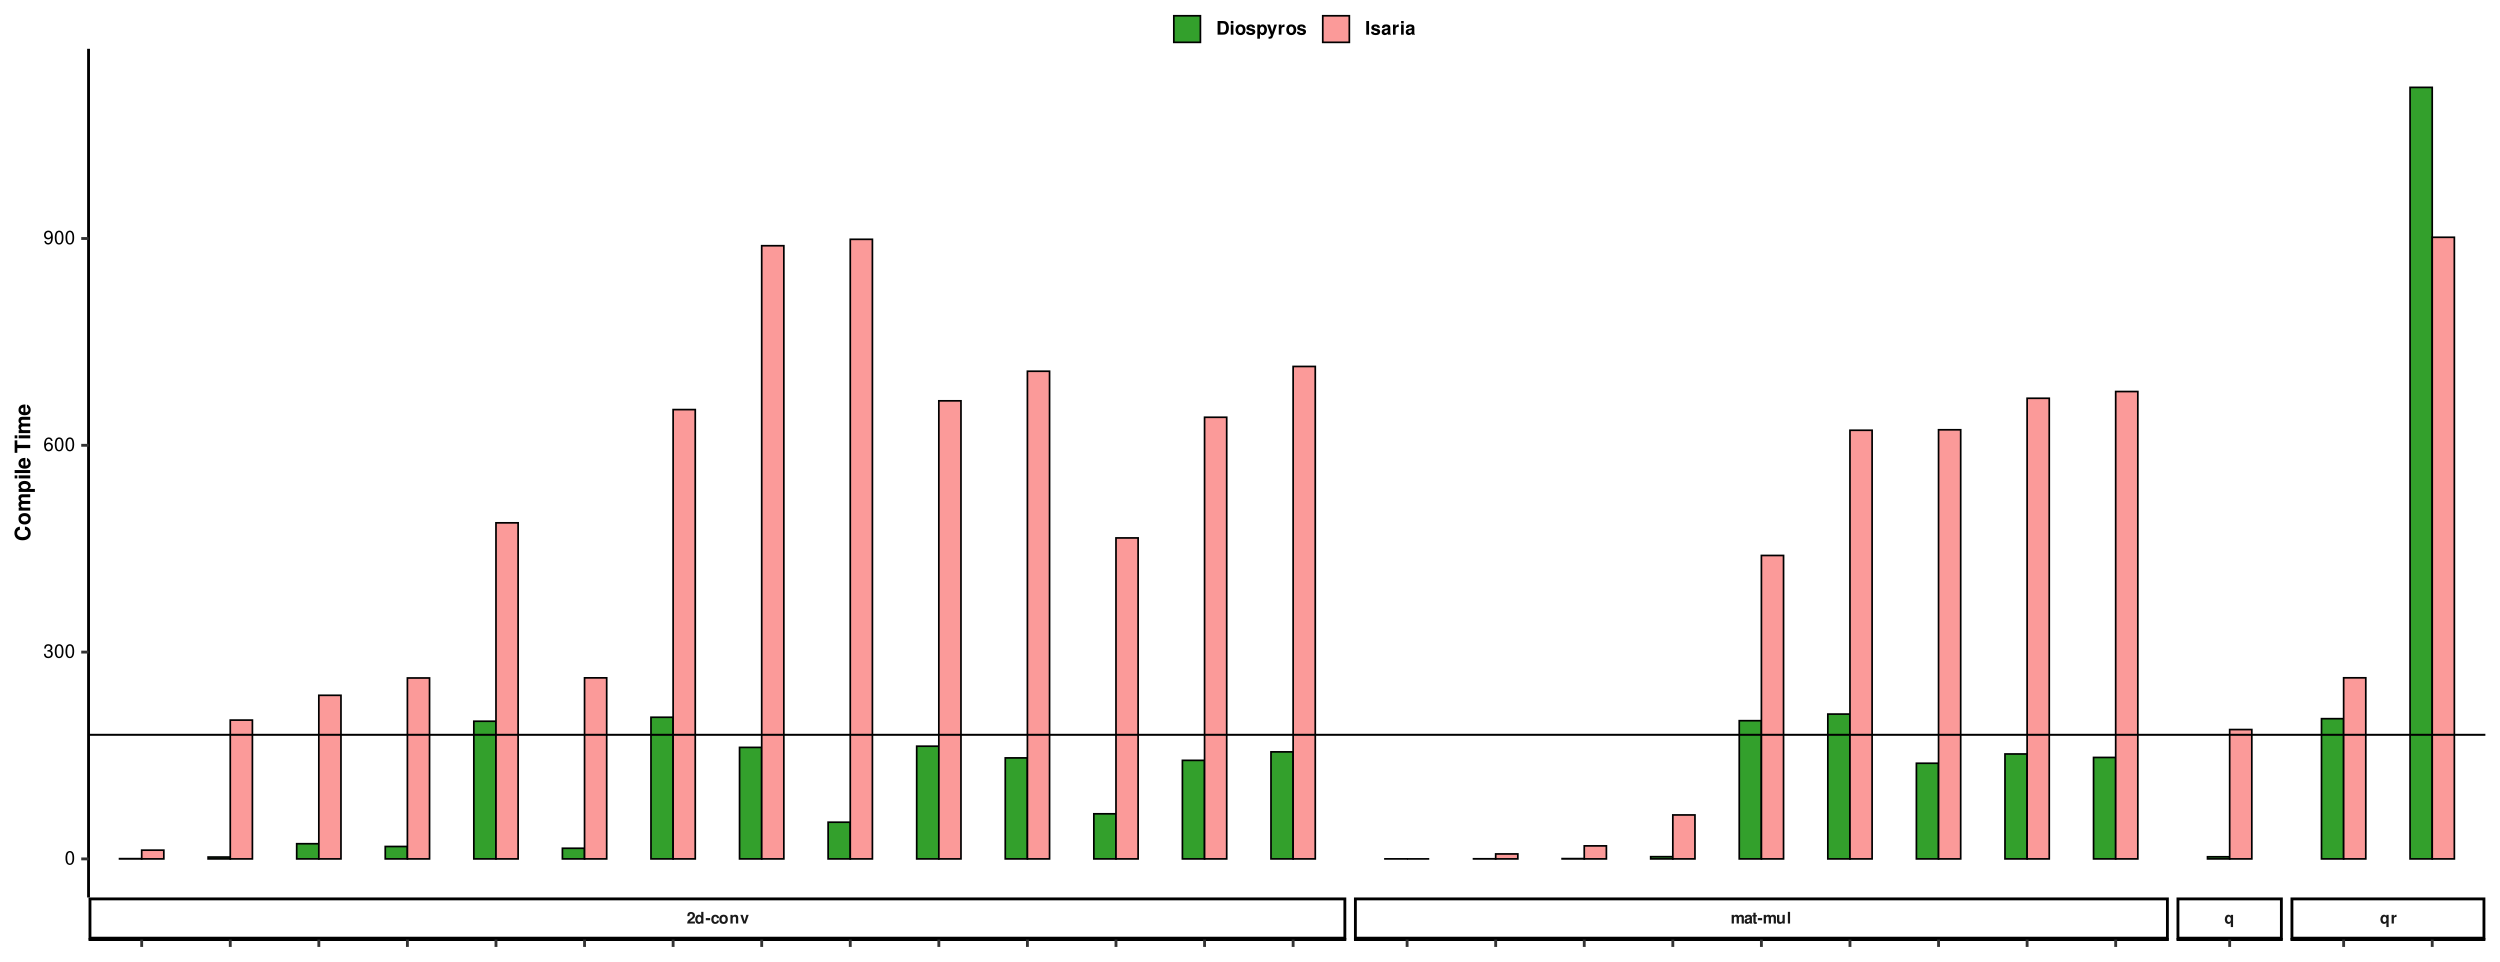 <?xml version="1.0" encoding="UTF-8"?>
<svg xmlns="http://www.w3.org/2000/svg" xmlns:xlink="http://www.w3.org/1999/xlink" width="936" height="360" viewBox="0 0 936 360">
<defs>
<g>
<g id="glyph-0-0">
</g>
<g id="glyph-0-1">
<path d="M 3.078 -0.75 L 1.266 -0.75 C 1.375 -0.984 1.516 -1.109 2.141 -1.547 C 2.875 -2.094 3.094 -2.406 3.094 -3 C 3.094 -3.812 2.516 -4.344 1.625 -4.344 C 0.75 -4.344 0.234 -3.828 0.234 -2.922 L 0.234 -2.766 L 1.047 -2.766 L 1.047 -2.906 C 1.047 -3.391 1.266 -3.656 1.656 -3.656 C 2.016 -3.656 2.25 -3.406 2.25 -2.969 C 2.25 -2.5 2.109 -2.328 1.156 -1.656 C 0.438 -1.156 0.219 -0.797 0.188 0 L 3.078 0 Z M 3.078 -0.75 "/>
</g>
<g id="glyph-0-2">
<path d="M 2.438 0 L 3.266 0 L 3.266 -4.375 L 2.438 -4.375 L 2.438 -2.812 C 2.219 -3.141 1.938 -3.297 1.531 -3.297 C 0.766 -3.297 0.172 -2.547 0.172 -1.578 C 0.172 -1.141 0.312 -0.688 0.516 -0.375 C 0.75 -0.062 1.141 0.141 1.531 0.141 C 1.938 0.141 2.219 0 2.438 -0.328 Z M 1.719 -2.594 C 2.141 -2.594 2.438 -2.188 2.438 -1.562 C 2.438 -0.969 2.141 -0.562 1.719 -0.562 C 1.297 -0.562 1.016 -0.984 1.016 -1.578 C 1.016 -2.172 1.297 -2.594 1.719 -2.594 Z M 1.719 -2.594 "/>
</g>
<g id="glyph-0-3">
<path d="M 1.781 -2.047 L 0.156 -2.047 L 0.156 -1.234 L 1.781 -1.234 Z M 1.781 -2.047 "/>
</g>
<g id="glyph-0-4">
<path d="M 3.125 -2.031 C 3.078 -2.812 2.547 -3.297 1.734 -3.297 C 0.766 -3.297 0.203 -2.656 0.203 -1.547 C 0.203 -0.484 0.766 0.141 1.719 0.141 C 2.516 0.141 3.047 -0.344 3.125 -1.125 L 2.328 -1.125 C 2.219 -0.703 2.062 -0.547 1.719 -0.547 C 1.297 -0.547 1.047 -0.922 1.047 -1.547 C 1.047 -1.859 1.109 -2.141 1.203 -2.344 C 1.297 -2.516 1.484 -2.609 1.734 -2.609 C 2.062 -2.609 2.234 -2.453 2.328 -2.031 Z M 3.125 -2.031 "/>
</g>
<g id="glyph-0-5">
<path d="M 1.812 -3.297 C 0.812 -3.297 0.203 -2.641 0.203 -1.578 C 0.203 -0.516 0.812 0.141 1.812 0.141 C 2.797 0.141 3.406 -0.516 3.406 -1.547 C 3.406 -2.656 2.812 -3.297 1.812 -3.297 Z M 1.812 -2.609 C 2.281 -2.609 2.578 -2.203 2.578 -1.562 C 2.578 -0.953 2.266 -0.547 1.812 -0.547 C 1.359 -0.547 1.047 -0.953 1.047 -1.578 C 1.047 -2.203 1.359 -2.609 1.812 -2.609 Z M 1.812 -2.609 "/>
</g>
<g id="glyph-0-6">
<path d="M 0.375 -3.234 L 0.375 0 L 1.219 0 L 1.219 -1.938 C 1.219 -2.328 1.484 -2.578 1.891 -2.578 C 2.25 -2.578 2.438 -2.375 2.438 -2 L 2.438 0 L 3.281 0 L 3.281 -2.172 C 3.281 -2.891 2.891 -3.297 2.188 -3.297 C 1.75 -3.297 1.453 -3.141 1.219 -2.766 L 1.219 -3.234 Z M 0.375 -3.234 "/>
</g>
<g id="glyph-0-7">
<path d="M 2.094 0 L 3.219 -3.234 L 2.328 -3.234 L 1.672 -0.875 L 0.969 -3.234 L 0.078 -3.234 L 1.219 0 Z M 2.094 0 "/>
</g>
<g id="glyph-0-8">
<path d="M 0.359 -3.234 L 0.359 0 L 1.203 0 L 1.203 -1.938 C 1.203 -2.344 1.422 -2.578 1.781 -2.578 C 2.062 -2.578 2.234 -2.422 2.234 -2.156 L 2.234 0 L 3.078 0 L 3.078 -1.938 C 3.078 -2.344 3.281 -2.578 3.641 -2.578 C 3.938 -2.578 4.109 -2.422 4.109 -2.156 L 4.109 0 L 4.938 0 L 4.938 -2.297 C 4.938 -2.922 4.562 -3.297 3.906 -3.297 C 3.5 -3.297 3.219 -3.156 2.969 -2.812 C 2.812 -3.125 2.484 -3.297 2.078 -3.297 C 1.703 -3.297 1.469 -3.172 1.188 -2.844 L 1.188 -3.234 Z M 0.359 -3.234 "/>
</g>
<g id="glyph-0-9">
<path d="M 3.141 -0.109 C 3 -0.234 2.953 -0.344 2.953 -0.5 L 2.953 -2.297 C 2.953 -2.953 2.5 -3.297 1.625 -3.297 C 0.75 -3.297 0.297 -2.922 0.234 -2.172 L 1.047 -2.172 C 1.094 -2.516 1.234 -2.609 1.641 -2.609 C 1.969 -2.609 2.125 -2.516 2.125 -2.297 C 2.125 -2.188 2.078 -2.094 1.984 -2.047 C 1.875 -1.984 1.875 -1.984 1.453 -1.906 L 1.125 -1.859 C 0.484 -1.75 0.172 -1.422 0.172 -0.828 C 0.172 -0.25 0.562 0.141 1.156 0.141 C 1.516 0.141 1.844 -0.016 2.141 -0.328 C 2.141 -0.156 2.156 -0.094 2.234 0 L 3.141 0 Z M 2.125 -1.297 C 2.125 -0.812 1.891 -0.547 1.469 -0.547 C 1.188 -0.547 1.016 -0.688 1.016 -0.938 C 1.016 -1.188 1.141 -1.297 1.484 -1.375 L 1.781 -1.422 C 2 -1.469 2.031 -1.484 2.125 -1.531 Z M 2.125 -1.297 "/>
</g>
<g id="glyph-0-10">
<path d="M 1.812 -3.172 L 1.344 -3.172 L 1.344 -4.047 L 0.5 -4.047 L 0.5 -3.172 L 0.078 -3.172 L 0.078 -2.609 L 0.5 -2.609 L 0.5 -0.625 C 0.5 -0.109 0.766 0.141 1.312 0.141 C 1.516 0.141 1.656 0.125 1.812 0.078 L 1.812 -0.516 C 1.719 -0.5 1.688 -0.5 1.609 -0.5 C 1.391 -0.5 1.344 -0.562 1.344 -0.859 L 1.344 -2.609 L 1.812 -2.609 Z M 1.812 -3.172 "/>
</g>
<g id="glyph-0-11">
<path d="M 3.25 0 L 3.25 -3.234 L 2.406 -3.234 L 2.406 -1.219 C 2.406 -0.828 2.141 -0.578 1.734 -0.578 C 1.375 -0.578 1.188 -0.766 1.188 -1.156 L 1.188 -3.234 L 0.344 -3.234 L 0.344 -0.984 C 0.344 -0.266 0.734 0.141 1.438 0.141 C 1.875 0.141 2.172 -0.016 2.406 -0.391 L 2.406 0 Z M 3.25 0 "/>
</g>
<g id="glyph-0-12">
<path d="M 1.234 -4.375 L 0.406 -4.375 L 0.406 0 L 1.234 0 Z M 1.234 -4.375 "/>
</g>
<g id="glyph-0-13">
<path d="M 2.422 -3.234 L 2.422 -2.766 C 2.219 -3.109 1.922 -3.297 1.531 -3.297 C 0.75 -3.297 0.172 -2.562 0.172 -1.578 C 0.172 -1.109 0.297 -0.656 0.516 -0.359 C 0.734 -0.062 1.141 0.141 1.516 0.141 C 1.922 0.141 2.219 -0.031 2.422 -0.391 L 2.422 1.312 L 3.266 1.312 L 3.266 -3.234 Z M 1.719 -2.594 C 2.141 -2.594 2.422 -2.188 2.422 -1.547 C 2.422 -0.969 2.141 -0.562 1.719 -0.562 C 1.297 -0.562 1.016 -0.969 1.016 -1.578 C 1.016 -2.172 1.297 -2.594 1.719 -2.594 Z M 1.719 -2.594 "/>
</g>
<g id="glyph-0-14">
<path d="M 0.375 -3.234 L 0.375 0 L 1.219 0 L 1.219 -1.719 C 1.219 -2.219 1.469 -2.453 1.953 -2.453 C 2.047 -2.453 2.109 -2.453 2.219 -2.438 L 2.219 -3.281 C 2.172 -3.297 2.156 -3.297 2.125 -3.297 C 1.734 -3.297 1.406 -3.047 1.219 -2.609 L 1.219 -3.234 Z M 0.375 -3.234 "/>
</g>
<g id="glyph-1-0">
</g>
<g id="glyph-1-1">
<path d="M 1.922 -5.062 C 1.469 -5.062 1.047 -4.844 0.781 -4.516 C 0.469 -4.062 0.297 -3.391 0.297 -2.453 C 0.297 -0.734 0.859 0.156 1.922 0.156 C 2.969 0.156 3.547 -0.734 3.547 -2.406 C 3.547 -3.391 3.391 -4.047 3.062 -4.516 C 2.812 -4.859 2.391 -5.062 1.922 -5.062 Z M 1.922 -4.516 C 2.594 -4.516 2.922 -3.844 2.922 -2.469 C 2.922 -1.016 2.594 -0.344 1.906 -0.344 C 1.266 -0.344 0.938 -1.047 0.938 -2.438 C 0.938 -3.844 1.266 -4.516 1.922 -4.516 Z M 1.922 -4.516 "/>
</g>
<g id="glyph-1-2">
<path d="M 1.547 -2.328 L 1.891 -2.328 C 2.562 -2.328 2.906 -2.016 2.906 -1.406 C 2.906 -0.766 2.531 -0.391 1.891 -0.391 C 1.219 -0.391 0.875 -0.734 0.844 -1.469 L 0.219 -1.469 C 0.25 -1.062 0.328 -0.797 0.438 -0.578 C 0.703 -0.078 1.188 0.156 1.859 0.156 C 2.891 0.156 3.547 -0.453 3.547 -1.406 C 3.547 -2.062 3.297 -2.406 2.703 -2.625 C 3.156 -2.812 3.391 -3.156 3.391 -3.672 C 3.391 -4.531 2.828 -5.062 1.891 -5.062 C 0.875 -5.062 0.344 -4.5 0.328 -3.438 L 0.938 -3.438 C 0.953 -3.734 0.984 -3.906 1.062 -4.062 C 1.203 -4.359 1.5 -4.516 1.891 -4.516 C 2.438 -4.516 2.766 -4.188 2.766 -3.641 C 2.766 -3.297 2.641 -3.078 2.359 -2.953 C 2.203 -2.891 1.969 -2.859 1.547 -2.844 Z M 1.547 -2.328 "/>
</g>
<g id="glyph-1-3">
<path d="M 3.484 -3.75 C 3.359 -4.578 2.828 -5.062 2.078 -5.062 C 1.531 -5.062 1.047 -4.797 0.75 -4.344 C 0.438 -3.844 0.297 -3.234 0.297 -2.312 C 0.297 -1.453 0.422 -0.922 0.719 -0.469 C 0.984 -0.062 1.422 0.156 1.969 0.156 C 2.906 0.156 3.594 -0.547 3.594 -1.531 C 3.594 -2.469 2.969 -3.125 2.078 -3.125 C 1.578 -3.125 1.203 -2.938 0.938 -2.562 C 0.938 -3.828 1.328 -4.516 2.031 -4.516 C 2.469 -4.516 2.766 -4.234 2.875 -3.75 Z M 2 -2.578 C 2.594 -2.578 2.969 -2.156 2.969 -1.484 C 2.969 -0.844 2.547 -0.391 1.969 -0.391 C 1.406 -0.391 0.969 -0.875 0.969 -1.516 C 0.969 -2.141 1.391 -2.578 2 -2.578 Z M 2 -2.578 "/>
</g>
<g id="glyph-1-4">
<path d="M 0.375 -1.156 C 0.484 -0.328 1.016 0.156 1.781 0.156 C 2.328 0.156 2.828 -0.109 3.109 -0.562 C 3.422 -1.062 3.562 -1.672 3.562 -2.594 C 3.562 -3.438 3.438 -3.984 3.141 -4.438 C 2.875 -4.844 2.438 -5.062 1.891 -5.062 C 0.938 -5.062 0.266 -4.359 0.266 -3.375 C 0.266 -2.438 0.891 -1.781 1.797 -1.781 C 2.266 -1.781 2.609 -1.953 2.922 -2.344 C 2.922 -1.078 2.531 -0.391 1.812 -0.391 C 1.391 -0.391 1.078 -0.672 0.984 -1.156 Z M 1.891 -4.516 C 2.453 -4.516 2.891 -4.031 2.891 -3.391 C 2.891 -2.766 2.469 -2.328 1.859 -2.328 C 1.266 -2.328 0.891 -2.75 0.891 -3.422 C 0.891 -4.062 1.312 -4.516 1.891 -4.516 Z M 1.891 -4.516 "/>
</g>
<g id="glyph-2-0">
</g>
<g id="glyph-2-1">
<path d="M -3.859 -5.453 C -4.359 -5.422 -4.688 -5.312 -5.016 -5.062 C -5.594 -4.609 -5.922 -3.891 -5.922 -3.031 C -5.922 -1.375 -4.75 -0.359 -2.859 -0.359 C -0.984 -0.359 0.188 -1.375 0.188 -2.984 C 0.188 -4.453 -0.656 -5.406 -1.984 -5.484 L -1.984 -4.312 C -1.25 -4.234 -0.828 -3.766 -0.828 -3.031 C -0.828 -2.094 -1.578 -1.547 -2.844 -1.547 C -4.141 -1.547 -4.906 -2.125 -4.906 -3.062 C -4.906 -3.766 -4.562 -4.156 -3.859 -4.312 Z M -3.859 -5.453 "/>
</g>
<g id="glyph-2-2">
<path d="M -4.391 -2.406 C -4.391 -1.094 -3.516 -0.281 -2.109 -0.281 C -0.688 -0.281 0.188 -1.094 0.188 -2.422 C 0.188 -3.734 -0.688 -4.547 -2.078 -4.547 C -3.531 -4.547 -4.391 -3.766 -4.391 -2.406 Z M -3.484 -2.422 C -3.484 -3.031 -2.938 -3.438 -2.094 -3.438 C -1.281 -3.438 -0.719 -3.016 -0.719 -2.422 C -0.719 -1.812 -1.266 -1.406 -2.109 -1.406 C -2.938 -1.406 -3.484 -1.812 -3.484 -2.422 Z M -3.484 -2.422 "/>
</g>
<g id="glyph-2-3">
<path d="M -4.312 -0.484 L 0 -0.484 L 0 -1.594 L -2.594 -1.594 C -3.125 -1.594 -3.438 -1.891 -3.438 -2.375 C -3.438 -2.75 -3.219 -2.969 -2.875 -2.969 L 0 -2.969 L 0 -4.094 L -2.594 -4.094 C -3.125 -4.094 -3.438 -4.391 -3.438 -4.859 C -3.438 -5.234 -3.219 -5.469 -2.875 -5.469 L 0 -5.469 L 0 -6.594 L -3.062 -6.594 C -3.891 -6.594 -4.391 -6.078 -4.391 -5.219 C -4.391 -4.656 -4.203 -4.281 -3.75 -3.953 C -4.156 -3.75 -4.391 -3.312 -4.391 -2.781 C -4.391 -2.281 -4.234 -1.953 -3.781 -1.594 L -4.312 -1.594 Z M -4.312 -0.484 "/>
</g>
<g id="glyph-2-4">
<path d="M -4.312 -1.578 L -4.312 -0.469 L 1.75 -0.469 L 1.75 -1.578 L -0.516 -1.578 C -0.031 -1.859 0.188 -2.234 0.188 -2.781 C 0.188 -3.828 -0.781 -4.594 -2.094 -4.594 C -2.703 -4.594 -3.312 -4.422 -3.719 -4.125 C -4.125 -3.844 -4.391 -3.297 -4.391 -2.781 C -4.391 -2.234 -4.156 -1.859 -3.688 -1.578 Z M -3.453 -2.531 C -3.453 -3.094 -2.906 -3.469 -2.078 -3.469 C -1.281 -3.469 -0.75 -3.094 -0.75 -2.531 C -0.75 -1.953 -1.281 -1.578 -2.094 -1.578 C -2.906 -1.578 -3.453 -1.953 -3.453 -2.531 Z M -3.453 -2.531 "/>
</g>
<g id="glyph-2-5">
<path d="M -4.312 -1.656 L -4.312 -0.531 L 0 -0.531 L 0 -1.656 Z M -5.828 -1.656 L -5.828 -0.531 L -4.828 -0.531 L -4.828 -1.656 Z M -5.828 -1.656 "/>
</g>
<g id="glyph-2-6">
<path d="M -5.828 -1.656 L -5.828 -0.531 L 0 -0.531 L 0 -1.656 Z M -5.828 -1.656 "/>
</g>
<g id="glyph-2-7">
<path d="M -1.812 -4.188 C -1.906 -4.203 -1.938 -4.203 -2 -4.203 C -2.438 -4.203 -2.828 -4.141 -3.141 -4.031 C -3.922 -3.75 -4.391 -3.047 -4.391 -2.172 C -4.391 -0.938 -3.5 -0.172 -2.047 -0.172 C -0.656 -0.172 0.188 -0.922 0.188 -2.156 C 0.188 -3.125 -0.359 -3.906 -1.219 -4.156 L -1.219 -3.047 C -0.875 -2.906 -0.672 -2.594 -0.672 -2.188 C -0.672 -1.875 -0.812 -1.609 -1.047 -1.453 C -1.203 -1.359 -1.406 -1.312 -1.812 -1.297 Z M -2.547 -1.312 C -3.219 -1.391 -3.531 -1.656 -3.531 -2.156 C -3.531 -2.672 -3.188 -2.969 -2.547 -3.031 Z M -2.547 -1.312 "/>
</g>
<g id="glyph-2-8">
</g>
<g id="glyph-2-9">
<path d="M -4.828 -3.078 L -4.828 -4.781 L -5.828 -4.781 L -5.828 -0.109 L -4.828 -0.109 L -4.828 -1.875 L 0 -1.875 L 0 -3.078 Z M -4.828 -3.078 "/>
</g>
<g id="glyph-3-0">
</g>
<g id="glyph-3-1">
<path d="M 0.531 0 L 2.531 0 C 3.312 0 3.797 -0.188 4.156 -0.594 C 4.547 -1.078 4.766 -1.75 4.766 -2.562 C 4.766 -3.344 4.547 -4.031 4.156 -4.516 C 3.797 -4.922 3.312 -5.109 2.531 -5.109 L 0.531 -5.109 Z M 1.594 -0.875 L 1.594 -4.234 L 2.531 -4.234 C 3.328 -4.234 3.719 -3.672 3.719 -2.547 C 3.719 -1.422 3.328 -0.875 2.531 -0.875 Z M 1.594 -0.875 "/>
</g>
<g id="glyph-3-2">
<path d="M 1.453 -3.781 L 0.469 -3.781 L 0.469 0 L 1.453 0 Z M 1.453 -5.109 L 0.469 -5.109 L 0.469 -4.234 L 1.453 -4.234 Z M 1.453 -5.109 "/>
</g>
<g id="glyph-3-3">
<path d="M 2.109 -3.844 C 0.953 -3.844 0.25 -3.078 0.25 -1.844 C 0.25 -0.594 0.953 0.156 2.109 0.156 C 3.266 0.156 3.984 -0.594 3.984 -1.812 C 3.984 -3.094 3.297 -3.844 2.109 -3.844 Z M 2.109 -3.047 C 2.656 -3.047 3 -2.562 3 -1.828 C 3 -1.125 2.641 -0.625 2.109 -0.625 C 1.578 -0.625 1.219 -1.109 1.219 -1.844 C 1.219 -2.562 1.578 -3.047 2.109 -3.047 Z M 2.109 -3.047 "/>
</g>
<g id="glyph-3-4">
<path d="M 3.531 -2.562 C 3.516 -3.359 2.906 -3.844 1.891 -3.844 C 0.938 -3.844 0.344 -3.359 0.344 -2.578 C 0.344 -2.328 0.406 -2.109 0.547 -1.969 C 0.672 -1.828 0.797 -1.766 1.156 -1.656 L 2.328 -1.281 C 2.578 -1.219 2.656 -1.141 2.656 -0.984 C 2.656 -0.75 2.391 -0.609 1.938 -0.609 C 1.672 -0.609 1.484 -0.656 1.344 -0.734 C 1.25 -0.812 1.203 -0.891 1.156 -1.094 L 0.203 -1.094 C 0.234 -0.266 0.844 0.156 1.984 0.156 C 2.516 0.156 2.906 0.047 3.188 -0.172 C 3.469 -0.406 3.641 -0.75 3.641 -1.125 C 3.641 -1.609 3.391 -1.922 2.891 -2.078 L 1.656 -2.422 C 1.391 -2.516 1.312 -2.562 1.312 -2.719 C 1.312 -2.938 1.547 -3.078 1.891 -3.078 C 2.359 -3.078 2.578 -2.906 2.594 -2.562 Z M 3.531 -2.562 "/>
</g>
<g id="glyph-3-5">
<path d="M 1.391 -3.781 L 0.406 -3.781 L 0.406 1.531 L 1.391 1.531 L 1.391 -0.453 C 1.625 -0.031 1.953 0.172 2.438 0.172 C 3.344 0.172 4.016 -0.688 4.016 -1.828 C 4.016 -2.359 3.859 -2.891 3.609 -3.25 C 3.359 -3.609 2.891 -3.844 2.438 -3.844 C 1.953 -3.844 1.625 -3.641 1.391 -3.219 Z M 2.219 -3.031 C 2.703 -3.031 3.031 -2.547 3.031 -1.812 C 3.031 -1.125 2.703 -0.656 2.219 -0.656 C 1.719 -0.656 1.391 -1.125 1.391 -1.828 C 1.391 -2.547 1.719 -3.031 2.219 -3.031 Z M 2.219 -3.031 "/>
</g>
<g id="glyph-3-6">
<path d="M 2.766 -3.781 L 1.969 -1.031 L 1.141 -3.781 L 0.062 -3.781 L 1.469 0.156 C 1.469 0.547 1.219 0.812 0.859 0.812 C 0.781 0.812 0.719 0.797 0.609 0.766 L 0.609 1.5 C 0.75 1.531 0.828 1.531 0.953 1.531 C 1.203 1.531 1.484 1.484 1.656 1.406 C 1.938 1.297 2.047 1.141 2.219 0.688 L 3.766 -3.781 Z M 2.766 -3.781 "/>
</g>
<g id="glyph-3-7">
<path d="M 0.438 -3.781 L 0.438 0 L 1.422 0 L 1.422 -2.016 C 1.422 -2.578 1.703 -2.875 2.281 -2.875 C 2.391 -2.875 2.453 -2.859 2.594 -2.844 L 2.594 -3.844 C 2.531 -3.844 2.516 -3.844 2.469 -3.844 C 2.016 -3.844 1.641 -3.547 1.422 -3.031 L 1.422 -3.781 Z M 0.438 -3.781 "/>
</g>
<g id="glyph-3-8">
<path d="M 1.484 -5.109 L 0.438 -5.109 L 0.438 0 L 1.484 0 Z M 1.484 -5.109 "/>
</g>
<g id="glyph-3-9">
<path d="M 3.672 -0.125 C 3.5 -0.281 3.438 -0.391 3.438 -0.578 L 3.438 -2.688 C 3.438 -3.453 2.922 -3.844 1.891 -3.844 C 0.875 -3.844 0.344 -3.406 0.281 -2.531 L 1.219 -2.531 C 1.281 -2.922 1.438 -3.047 1.922 -3.047 C 2.297 -3.047 2.484 -2.922 2.484 -2.672 C 2.484 -2.547 2.422 -2.438 2.312 -2.375 C 2.188 -2.312 2.188 -2.312 1.703 -2.234 L 1.312 -2.156 C 0.562 -2.031 0.203 -1.656 0.203 -0.969 C 0.203 -0.297 0.656 0.156 1.344 0.156 C 1.766 0.156 2.141 -0.016 2.484 -0.375 C 2.484 -0.188 2.516 -0.109 2.609 0 L 3.672 0 Z M 2.484 -1.516 C 2.484 -0.953 2.203 -0.625 1.703 -0.625 C 1.375 -0.625 1.172 -0.812 1.172 -1.078 C 1.172 -1.375 1.328 -1.516 1.734 -1.609 L 2.078 -1.672 C 2.328 -1.719 2.375 -1.734 2.484 -1.781 Z M 2.484 -1.516 "/>
</g>
</g>
<clipPath id="clip-0">
<path clip-rule="nonzero" d="M 33.152 18.273 L 504.047 18.273 L 504.047 336.016 L 33.152 336.016 Z M 33.152 18.273 "/>
</clipPath>
<clipPath id="clip-1">
<path clip-rule="nonzero" d="M 506.926 18.273 L 812.012 18.273 L 812.012 336.016 L 506.926 336.016 Z M 506.926 18.273 "/>
</clipPath>
<clipPath id="clip-2">
<path clip-rule="nonzero" d="M 814.891 18.273 L 854.684 18.273 L 854.684 336.016 L 814.891 336.016 Z M 814.891 18.273 "/>
</clipPath>
<clipPath id="clip-3">
<path clip-rule="nonzero" d="M 857.566 18.273 L 930.523 18.273 L 930.523 336.016 L 857.566 336.016 Z M 857.566 18.273 "/>
</clipPath>
<clipPath id="clip-4">
<path clip-rule="nonzero" d="M 33.152 336.016 L 504.047 336.016 L 504.047 351.781 L 33.152 351.781 Z M 33.152 336.016 "/>
</clipPath>
<clipPath id="clip-5">
<path clip-rule="nonzero" d="M 506.926 336.016 L 812.012 336.016 L 812.012 351.781 L 506.926 351.781 Z M 506.926 336.016 "/>
</clipPath>
<clipPath id="clip-6">
<path clip-rule="nonzero" d="M 814.891 336.016 L 854.684 336.016 L 854.684 351.781 L 814.891 351.781 Z M 814.891 336.016 "/>
</clipPath>
<clipPath id="clip-7">
<path clip-rule="nonzero" d="M 857.566 336.016 L 930.523 336.016 L 930.523 351.781 L 857.566 351.781 Z M 857.566 336.016 "/>
</clipPath>
<clipPath id="clip-8">
<path clip-rule="nonzero" d="M 33.152 274 L 930.523 274 L 930.523 276 L 33.152 276 Z M 33.152 274 "/>
</clipPath>
</defs>
<rect x="-93.6" y="-36" width="1123.2" height="432" fill="rgb(100%, 100%, 100%)" fill-opacity="1"/>
<rect x="-93.6" y="-36" width="1123.2" height="432" fill="rgb(100%, 100%, 100%)" fill-opacity="1"/>
<path fill="none" stroke-width="1.067" stroke-linecap="round" stroke-linejoin="round" stroke="rgb(100%, 100%, 100%)" stroke-opacity="1" stroke-miterlimit="10" d="M 0 360 L 936 360 L 936 0 L 0 0 Z M 0 360 "/>
<g clip-path="url(#clip-0)">
<path fill-rule="nonzero" fill="rgb(100%, 100%, 100%)" fill-opacity="1" d="M 33.152 336.016 L 504.047 336.016 L 504.047 18.273 L 33.152 18.273 Z M 33.152 336.016 "/>
</g>
<path fill-rule="nonzero" fill="rgb(20%, 62.745%, 17.255%)" fill-opacity="1" stroke-width="0.64" stroke-linecap="butt" stroke-linejoin="miter" stroke="rgb(0%, 0%, 0%)" stroke-opacity="1" stroke-miterlimit="10" d="M 44.758 321.57 L 53.047 321.57 L 53.047 321.48 L 44.758 321.48 Z M 44.758 321.57 "/>
<path fill-rule="nonzero" fill="rgb(98.431%, 60.392%, 60%)" fill-opacity="1" stroke-width="0.64" stroke-linecap="butt" stroke-linejoin="miter" stroke="rgb(0%, 0%, 0%)" stroke-opacity="1" stroke-miterlimit="10" d="M 53.047 321.57 L 61.336 321.57 L 61.336 318.301 L 53.047 318.301 Z M 53.047 321.57 "/>
<path fill-rule="nonzero" fill="rgb(20%, 62.745%, 17.255%)" fill-opacity="1" stroke-width="0.64" stroke-linecap="butt" stroke-linejoin="miter" stroke="rgb(0%, 0%, 0%)" stroke-opacity="1" stroke-miterlimit="10" d="M 77.918 321.57 L 86.207 321.57 L 86.207 320.879 L 77.918 320.879 Z M 77.918 321.57 "/>
<path fill-rule="nonzero" fill="rgb(98.431%, 60.392%, 60%)" fill-opacity="1" stroke-width="0.64" stroke-linecap="butt" stroke-linejoin="miter" stroke="rgb(0%, 0%, 0%)" stroke-opacity="1" stroke-miterlimit="10" d="M 86.211 321.57 L 94.5 321.57 L 94.5 269.605 L 86.211 269.605 Z M 86.211 321.57 "/>
<path fill-rule="nonzero" fill="rgb(20%, 62.745%, 17.255%)" fill-opacity="1" stroke-width="0.64" stroke-linecap="butt" stroke-linejoin="miter" stroke="rgb(0%, 0%, 0%)" stroke-opacity="1" stroke-miterlimit="10" d="M 111.082 321.57 L 119.371 321.57 L 119.371 315.891 L 111.082 315.891 Z M 111.082 321.57 "/>
<path fill-rule="nonzero" fill="rgb(98.431%, 60.392%, 60%)" fill-opacity="1" stroke-width="0.64" stroke-linecap="butt" stroke-linejoin="miter" stroke="rgb(0%, 0%, 0%)" stroke-opacity="1" stroke-miterlimit="10" d="M 119.371 321.57 L 127.66 321.57 L 127.66 260.324 L 119.371 260.324 Z M 119.371 321.57 "/>
<path fill-rule="nonzero" fill="rgb(20%, 62.745%, 17.255%)" fill-opacity="1" stroke-width="0.64" stroke-linecap="butt" stroke-linejoin="miter" stroke="rgb(0%, 0%, 0%)" stroke-opacity="1" stroke-miterlimit="10" d="M 144.242 321.57 L 152.531 321.57 L 152.531 316.926 L 144.242 316.926 Z M 144.242 321.57 "/>
<path fill-rule="nonzero" fill="rgb(98.431%, 60.392%, 60%)" fill-opacity="1" stroke-width="0.64" stroke-linecap="butt" stroke-linejoin="miter" stroke="rgb(0%, 0%, 0%)" stroke-opacity="1" stroke-miterlimit="10" d="M 152.531 321.57 L 160.82 321.57 L 160.82 253.836 L 152.531 253.836 Z M 152.531 321.57 "/>
<path fill-rule="nonzero" fill="rgb(20%, 62.745%, 17.255%)" fill-opacity="1" stroke-width="0.64" stroke-linecap="butt" stroke-linejoin="miter" stroke="rgb(0%, 0%, 0%)" stroke-opacity="1" stroke-miterlimit="10" d="M 177.402 321.57 L 185.691 321.57 L 185.691 270.031 L 177.402 270.031 Z M 177.402 321.57 "/>
<path fill-rule="nonzero" fill="rgb(98.431%, 60.392%, 60%)" fill-opacity="1" stroke-width="0.64" stroke-linecap="butt" stroke-linejoin="miter" stroke="rgb(0%, 0%, 0%)" stroke-opacity="1" stroke-miterlimit="10" d="M 185.695 321.57 L 193.984 321.57 L 193.984 195.75 L 185.695 195.75 Z M 185.695 321.57 "/>
<path fill-rule="nonzero" fill="rgb(20%, 62.745%, 17.255%)" fill-opacity="1" stroke-width="0.64" stroke-linecap="butt" stroke-linejoin="miter" stroke="rgb(0%, 0%, 0%)" stroke-opacity="1" stroke-miterlimit="10" d="M 210.566 321.57 L 218.855 321.57 L 218.855 317.59 L 210.566 317.59 Z M 210.566 321.57 "/>
<path fill-rule="nonzero" fill="rgb(98.431%, 60.392%, 60%)" fill-opacity="1" stroke-width="0.64" stroke-linecap="butt" stroke-linejoin="miter" stroke="rgb(0%, 0%, 0%)" stroke-opacity="1" stroke-miterlimit="10" d="M 218.855 321.57 L 227.145 321.57 L 227.145 253.789 L 218.855 253.789 Z M 218.855 321.57 "/>
<path fill-rule="nonzero" fill="rgb(20%, 62.745%, 17.255%)" fill-opacity="1" stroke-width="0.64" stroke-linecap="butt" stroke-linejoin="miter" stroke="rgb(0%, 0%, 0%)" stroke-opacity="1" stroke-miterlimit="10" d="M 243.727 321.57 L 252.016 321.57 L 252.016 268.543 L 243.727 268.543 Z M 243.727 321.57 "/>
<path fill-rule="nonzero" fill="rgb(98.431%, 60.392%, 60%)" fill-opacity="1" stroke-width="0.64" stroke-linecap="butt" stroke-linejoin="miter" stroke="rgb(0%, 0%, 0%)" stroke-opacity="1" stroke-miterlimit="10" d="M 252.016 321.57 L 260.305 321.57 L 260.305 153.352 L 252.016 153.352 Z M 252.016 321.57 "/>
<path fill-rule="nonzero" fill="rgb(20%, 62.745%, 17.255%)" fill-opacity="1" stroke-width="0.64" stroke-linecap="butt" stroke-linejoin="miter" stroke="rgb(0%, 0%, 0%)" stroke-opacity="1" stroke-miterlimit="10" d="M 276.887 321.57 L 285.176 321.57 L 285.176 279.828 L 276.887 279.828 Z M 276.887 321.57 "/>
<path fill-rule="nonzero" fill="rgb(98.431%, 60.392%, 60%)" fill-opacity="1" stroke-width="0.64" stroke-linecap="butt" stroke-linejoin="miter" stroke="rgb(0%, 0%, 0%)" stroke-opacity="1" stroke-miterlimit="10" d="M 285.18 321.57 L 293.469 321.57 L 293.469 92 L 285.18 92 Z M 285.18 321.57 "/>
<path fill-rule="nonzero" fill="rgb(20%, 62.745%, 17.255%)" fill-opacity="1" stroke-width="0.64" stroke-linecap="butt" stroke-linejoin="miter" stroke="rgb(0%, 0%, 0%)" stroke-opacity="1" stroke-miterlimit="10" d="M 310.051 321.57 L 318.34 321.57 L 318.34 307.836 L 310.051 307.836 Z M 310.051 321.57 "/>
<path fill-rule="nonzero" fill="rgb(98.431%, 60.392%, 60%)" fill-opacity="1" stroke-width="0.64" stroke-linecap="butt" stroke-linejoin="miter" stroke="rgb(0%, 0%, 0%)" stroke-opacity="1" stroke-miterlimit="10" d="M 318.34 321.57 L 326.629 321.57 L 326.629 89.598 L 318.34 89.598 Z M 318.34 321.57 "/>
<path fill-rule="nonzero" fill="rgb(20%, 62.745%, 17.255%)" fill-opacity="1" stroke-width="0.64" stroke-linecap="butt" stroke-linejoin="miter" stroke="rgb(0%, 0%, 0%)" stroke-opacity="1" stroke-miterlimit="10" d="M 343.211 321.57 L 351.5 321.57 L 351.5 279.379 L 343.211 279.379 Z M 343.211 321.57 "/>
<path fill-rule="nonzero" fill="rgb(98.431%, 60.392%, 60%)" fill-opacity="1" stroke-width="0.64" stroke-linecap="butt" stroke-linejoin="miter" stroke="rgb(0%, 0%, 0%)" stroke-opacity="1" stroke-miterlimit="10" d="M 351.5 321.57 L 359.789 321.57 L 359.789 150.07 L 351.5 150.07 Z M 351.5 321.57 "/>
<path fill-rule="nonzero" fill="rgb(20%, 62.745%, 17.255%)" fill-opacity="1" stroke-width="0.64" stroke-linecap="butt" stroke-linejoin="miter" stroke="rgb(0%, 0%, 0%)" stroke-opacity="1" stroke-miterlimit="10" d="M 376.371 321.57 L 384.66 321.57 L 384.66 283.758 L 376.371 283.758 Z M 376.371 321.57 "/>
<path fill-rule="nonzero" fill="rgb(98.431%, 60.392%, 60%)" fill-opacity="1" stroke-width="0.64" stroke-linecap="butt" stroke-linejoin="miter" stroke="rgb(0%, 0%, 0%)" stroke-opacity="1" stroke-miterlimit="10" d="M 384.664 321.57 L 392.953 321.57 L 392.953 138.992 L 384.664 138.992 Z M 384.664 321.57 "/>
<path fill-rule="nonzero" fill="rgb(20%, 62.745%, 17.255%)" fill-opacity="1" stroke-width="0.64" stroke-linecap="butt" stroke-linejoin="miter" stroke="rgb(0%, 0%, 0%)" stroke-opacity="1" stroke-miterlimit="10" d="M 409.535 321.57 L 417.824 321.57 L 417.824 304.688 L 409.535 304.688 Z M 409.535 321.57 "/>
<path fill-rule="nonzero" fill="rgb(98.431%, 60.392%, 60%)" fill-opacity="1" stroke-width="0.64" stroke-linecap="butt" stroke-linejoin="miter" stroke="rgb(0%, 0%, 0%)" stroke-opacity="1" stroke-miterlimit="10" d="M 417.824 321.57 L 426.113 321.57 L 426.113 201.402 L 417.824 201.402 Z M 417.824 321.57 "/>
<path fill-rule="nonzero" fill="rgb(20%, 62.745%, 17.255%)" fill-opacity="1" stroke-width="0.64" stroke-linecap="butt" stroke-linejoin="miter" stroke="rgb(0%, 0%, 0%)" stroke-opacity="1" stroke-miterlimit="10" d="M 442.695 321.57 L 450.984 321.57 L 450.984 284.68 L 442.695 284.68 Z M 442.695 321.57 "/>
<path fill-rule="nonzero" fill="rgb(98.431%, 60.392%, 60%)" fill-opacity="1" stroke-width="0.64" stroke-linecap="butt" stroke-linejoin="miter" stroke="rgb(0%, 0%, 0%)" stroke-opacity="1" stroke-miterlimit="10" d="M 450.988 321.57 L 459.277 321.57 L 459.277 156.227 L 450.988 156.227 Z M 450.988 321.57 "/>
<path fill-rule="nonzero" fill="rgb(20%, 62.745%, 17.255%)" fill-opacity="1" stroke-width="0.64" stroke-linecap="butt" stroke-linejoin="miter" stroke="rgb(0%, 0%, 0%)" stroke-opacity="1" stroke-miterlimit="10" d="M 475.859 321.57 L 484.148 321.57 L 484.148 281.504 L 475.859 281.504 Z M 475.859 321.57 "/>
<path fill-rule="nonzero" fill="rgb(98.431%, 60.392%, 60%)" fill-opacity="1" stroke-width="0.64" stroke-linecap="butt" stroke-linejoin="miter" stroke="rgb(0%, 0%, 0%)" stroke-opacity="1" stroke-miterlimit="10" d="M 484.148 321.57 L 492.438 321.57 L 492.438 137.203 L 484.148 137.203 Z M 484.148 321.57 "/>
<g clip-path="url(#clip-1)">
<path fill-rule="nonzero" fill="rgb(100%, 100%, 100%)" fill-opacity="1" d="M 506.926 336.016 L 812.012 336.016 L 812.012 18.273 L 506.926 18.273 Z M 506.926 336.016 "/>
</g>
<path fill-rule="nonzero" fill="rgb(20%, 62.745%, 17.255%)" fill-opacity="1" stroke-width="0.64" stroke-linecap="butt" stroke-linejoin="miter" stroke="rgb(0%, 0%, 0%)" stroke-opacity="1" stroke-miterlimit="10" d="M 518.531 321.57 L 526.82 321.57 L 526.82 321.562 L 518.531 321.562 Z M 518.531 321.57 "/>
<path fill="none" stroke-width="0.64" stroke-linecap="butt" stroke-linejoin="miter" stroke="rgb(0%, 0%, 0%)" stroke-opacity="1" stroke-miterlimit="10" d="M 526.82 321.57 L 535.109 321.57 Z M 526.82 321.57 "/>
<path fill-rule="nonzero" fill="rgb(20%, 62.745%, 17.255%)" fill-opacity="1" stroke-width="0.64" stroke-linecap="butt" stroke-linejoin="miter" stroke="rgb(0%, 0%, 0%)" stroke-opacity="1" stroke-miterlimit="10" d="M 551.691 321.57 L 559.98 321.57 L 559.98 321.531 L 551.691 321.531 Z M 551.691 321.57 "/>
<path fill-rule="nonzero" fill="rgb(98.431%, 60.392%, 60%)" fill-opacity="1" stroke-width="0.64" stroke-linecap="butt" stroke-linejoin="miter" stroke="rgb(0%, 0%, 0%)" stroke-opacity="1" stroke-miterlimit="10" d="M 559.984 321.57 L 568.273 321.57 L 568.273 319.715 L 559.984 319.715 Z M 559.984 321.57 "/>
<path fill-rule="nonzero" fill="rgb(20%, 62.745%, 17.255%)" fill-opacity="1" stroke-width="0.64" stroke-linecap="butt" stroke-linejoin="miter" stroke="rgb(0%, 0%, 0%)" stroke-opacity="1" stroke-miterlimit="10" d="M 584.855 321.57 L 593.145 321.57 L 593.145 321.465 L 584.855 321.465 Z M 584.855 321.57 "/>
<path fill-rule="nonzero" fill="rgb(98.431%, 60.392%, 60%)" fill-opacity="1" stroke-width="0.64" stroke-linecap="butt" stroke-linejoin="miter" stroke="rgb(0%, 0%, 0%)" stroke-opacity="1" stroke-miterlimit="10" d="M 593.145 321.57 L 601.434 321.57 L 601.434 316.695 L 593.145 316.695 Z M 593.145 321.57 "/>
<path fill-rule="nonzero" fill="rgb(20%, 62.745%, 17.255%)" fill-opacity="1" stroke-width="0.64" stroke-linecap="butt" stroke-linejoin="miter" stroke="rgb(0%, 0%, 0%)" stroke-opacity="1" stroke-miterlimit="10" d="M 618.016 321.57 L 626.305 321.57 L 626.305 320.746 L 618.016 320.746 Z M 618.016 321.57 "/>
<path fill-rule="nonzero" fill="rgb(98.431%, 60.392%, 60%)" fill-opacity="1" stroke-width="0.64" stroke-linecap="butt" stroke-linejoin="miter" stroke="rgb(0%, 0%, 0%)" stroke-opacity="1" stroke-miterlimit="10" d="M 626.305 321.57 L 634.594 321.57 L 634.594 305.117 L 626.305 305.117 Z M 626.305 321.57 "/>
<path fill-rule="nonzero" fill="rgb(20%, 62.745%, 17.255%)" fill-opacity="1" stroke-width="0.64" stroke-linecap="butt" stroke-linejoin="miter" stroke="rgb(0%, 0%, 0%)" stroke-opacity="1" stroke-miterlimit="10" d="M 651.176 321.57 L 659.465 321.57 L 659.465 269.828 L 651.176 269.828 Z M 651.176 321.57 "/>
<path fill-rule="nonzero" fill="rgb(98.431%, 60.392%, 60%)" fill-opacity="1" stroke-width="0.64" stroke-linecap="butt" stroke-linejoin="miter" stroke="rgb(0%, 0%, 0%)" stroke-opacity="1" stroke-miterlimit="10" d="M 659.469 321.57 L 667.758 321.57 L 667.758 207.969 L 659.469 207.969 Z M 659.469 321.57 "/>
<path fill-rule="nonzero" fill="rgb(20%, 62.745%, 17.255%)" fill-opacity="1" stroke-width="0.64" stroke-linecap="butt" stroke-linejoin="miter" stroke="rgb(0%, 0%, 0%)" stroke-opacity="1" stroke-miterlimit="10" d="M 684.34 321.57 L 692.629 321.57 L 692.629 267.352 L 684.34 267.352 Z M 684.34 321.57 "/>
<path fill-rule="nonzero" fill="rgb(98.431%, 60.392%, 60%)" fill-opacity="1" stroke-width="0.64" stroke-linecap="butt" stroke-linejoin="miter" stroke="rgb(0%, 0%, 0%)" stroke-opacity="1" stroke-miterlimit="10" d="M 692.629 321.57 L 700.918 321.57 L 700.918 161.09 L 692.629 161.09 Z M 692.629 321.57 "/>
<path fill-rule="nonzero" fill="rgb(20%, 62.745%, 17.255%)" fill-opacity="1" stroke-width="0.64" stroke-linecap="butt" stroke-linejoin="miter" stroke="rgb(0%, 0%, 0%)" stroke-opacity="1" stroke-miterlimit="10" d="M 717.5 321.57 L 725.789 321.57 L 725.789 285.762 L 717.5 285.762 Z M 717.5 321.57 "/>
<path fill-rule="nonzero" fill="rgb(98.431%, 60.392%, 60%)" fill-opacity="1" stroke-width="0.64" stroke-linecap="butt" stroke-linejoin="miter" stroke="rgb(0%, 0%, 0%)" stroke-opacity="1" stroke-miterlimit="10" d="M 725.793 321.57 L 734.082 321.57 L 734.082 160.91 L 725.793 160.91 Z M 725.793 321.57 "/>
<path fill-rule="nonzero" fill="rgb(20%, 62.745%, 17.255%)" fill-opacity="1" stroke-width="0.64" stroke-linecap="butt" stroke-linejoin="miter" stroke="rgb(0%, 0%, 0%)" stroke-opacity="1" stroke-miterlimit="10" d="M 750.664 321.57 L 758.953 321.57 L 758.953 282.289 L 750.664 282.289 Z M 750.664 321.57 "/>
<path fill-rule="nonzero" fill="rgb(98.431%, 60.392%, 60%)" fill-opacity="1" stroke-width="0.64" stroke-linecap="butt" stroke-linejoin="miter" stroke="rgb(0%, 0%, 0%)" stroke-opacity="1" stroke-miterlimit="10" d="M 758.953 321.57 L 767.242 321.57 L 767.242 149.113 L 758.953 149.113 Z M 758.953 321.57 "/>
<path fill-rule="nonzero" fill="rgb(20%, 62.745%, 17.255%)" fill-opacity="1" stroke-width="0.64" stroke-linecap="butt" stroke-linejoin="miter" stroke="rgb(0%, 0%, 0%)" stroke-opacity="1" stroke-miterlimit="10" d="M 783.824 321.57 L 792.113 321.57 L 792.113 283.59 L 783.824 283.59 Z M 783.824 321.57 "/>
<path fill-rule="nonzero" fill="rgb(98.431%, 60.392%, 60%)" fill-opacity="1" stroke-width="0.64" stroke-linecap="butt" stroke-linejoin="miter" stroke="rgb(0%, 0%, 0%)" stroke-opacity="1" stroke-miterlimit="10" d="M 792.113 321.57 L 800.402 321.57 L 800.402 146.59 L 792.113 146.59 Z M 792.113 321.57 "/>
<g clip-path="url(#clip-2)">
<path fill-rule="nonzero" fill="rgb(100%, 100%, 100%)" fill-opacity="1" d="M 814.891 336.016 L 854.684 336.016 L 854.684 18.273 L 814.891 18.273 Z M 814.891 336.016 "/>
</g>
<path fill-rule="nonzero" fill="rgb(20%, 62.745%, 17.255%)" fill-opacity="1" stroke-width="0.64" stroke-linecap="butt" stroke-linejoin="miter" stroke="rgb(0%, 0%, 0%)" stroke-opacity="1" stroke-miterlimit="10" d="M 826.496 321.57 L 834.785 321.57 L 834.785 320.781 L 826.496 320.781 Z M 826.496 321.57 "/>
<path fill-rule="nonzero" fill="rgb(98.431%, 60.392%, 60%)" fill-opacity="1" stroke-width="0.64" stroke-linecap="butt" stroke-linejoin="miter" stroke="rgb(0%, 0%, 0%)" stroke-opacity="1" stroke-miterlimit="10" d="M 834.789 321.57 L 843.078 321.57 L 843.078 273.145 L 834.789 273.145 Z M 834.789 321.57 "/>
<g clip-path="url(#clip-3)">
<path fill-rule="nonzero" fill="rgb(100%, 100%, 100%)" fill-opacity="1" d="M 857.566 336.016 L 930.523 336.016 L 930.523 18.273 L 857.566 18.273 Z M 857.566 336.016 "/>
</g>
<path fill-rule="nonzero" fill="rgb(20%, 62.745%, 17.255%)" fill-opacity="1" stroke-width="0.64" stroke-linecap="butt" stroke-linejoin="miter" stroke="rgb(0%, 0%, 0%)" stroke-opacity="1" stroke-miterlimit="10" d="M 869.172 321.57 L 877.461 321.57 L 877.461 269.074 L 869.172 269.074 Z M 869.172 321.57 "/>
<path fill-rule="nonzero" fill="rgb(98.431%, 60.392%, 60%)" fill-opacity="1" stroke-width="0.64" stroke-linecap="butt" stroke-linejoin="miter" stroke="rgb(0%, 0%, 0%)" stroke-opacity="1" stroke-miterlimit="10" d="M 877.461 321.57 L 885.75 321.57 L 885.75 253.773 L 877.461 253.773 Z M 877.461 321.57 "/>
<path fill-rule="nonzero" fill="rgb(20%, 62.745%, 17.255%)" fill-opacity="1" stroke-width="0.64" stroke-linecap="butt" stroke-linejoin="miter" stroke="rgb(0%, 0%, 0%)" stroke-opacity="1" stroke-miterlimit="10" d="M 902.332 321.57 L 910.621 321.57 L 910.621 32.715 L 902.332 32.715 Z M 902.332 321.57 "/>
<path fill-rule="nonzero" fill="rgb(98.431%, 60.392%, 60%)" fill-opacity="1" stroke-width="0.64" stroke-linecap="butt" stroke-linejoin="miter" stroke="rgb(0%, 0%, 0%)" stroke-opacity="1" stroke-miterlimit="10" d="M 910.625 321.57 L 918.914 321.57 L 918.914 88.84 L 910.625 88.84 Z M 910.625 321.57 "/>
<g clip-path="url(#clip-4)">
<path fill-rule="nonzero" fill="rgb(100%, 100%, 100%)" fill-opacity="1" stroke-width="2.134" stroke-linecap="round" stroke-linejoin="round" stroke="rgb(0%, 0%, 0%)" stroke-opacity="1" stroke-miterlimit="10" d="M 33.152 351.781 L 504.047 351.781 L 504.047 336.016 L 33.152 336.016 Z M 33.152 351.781 "/>
</g>
<g fill="rgb(10.196%, 10.196%, 10.196%)" fill-opacity="1">
<use xlink:href="#glyph-0-1" x="257.098" y="345.772"/>
<use xlink:href="#glyph-0-2" x="260.098" y="345.772"/>
<use xlink:href="#glyph-0-3" x="264.098" y="345.772"/>
<use xlink:href="#glyph-0-4" x="266.098" y="345.772"/>
<use xlink:href="#glyph-0-5" x="269.098" y="345.772"/>
<use xlink:href="#glyph-0-6" x="273.098" y="345.772"/>
<use xlink:href="#glyph-0-7" x="277.098" y="345.772"/>
</g>
<g clip-path="url(#clip-5)">
<path fill-rule="nonzero" fill="rgb(100%, 100%, 100%)" fill-opacity="1" stroke-width="2.134" stroke-linecap="round" stroke-linejoin="round" stroke="rgb(0%, 0%, 0%)" stroke-opacity="1" stroke-miterlimit="10" d="M 506.926 351.781 L 812.012 351.781 L 812.012 336.016 L 506.926 336.016 Z M 506.926 351.781 "/>
</g>
<g fill="rgb(10.196%, 10.196%, 10.196%)" fill-opacity="1">
<use xlink:href="#glyph-0-8" x="647.969" y="345.772"/>
<use xlink:href="#glyph-0-9" x="652.969" y="345.772"/>
<use xlink:href="#glyph-0-10" x="655.969" y="345.772"/>
<use xlink:href="#glyph-0-3" x="657.969" y="345.772"/>
<use xlink:href="#glyph-0-8" x="659.969" y="345.772"/>
<use xlink:href="#glyph-0-11" x="664.969" y="345.772"/>
<use xlink:href="#glyph-0-12" x="668.969" y="345.772"/>
</g>
<g clip-path="url(#clip-6)">
<path fill-rule="nonzero" fill="rgb(100%, 100%, 100%)" fill-opacity="1" stroke-width="2.134" stroke-linecap="round" stroke-linejoin="round" stroke="rgb(0%, 0%, 0%)" stroke-opacity="1" stroke-miterlimit="10" d="M 814.891 351.781 L 854.684 351.781 L 854.684 336.016 L 814.891 336.016 Z M 814.891 351.781 "/>
</g>
<g fill="rgb(10.196%, 10.196%, 10.196%)" fill-opacity="1">
<use xlink:href="#glyph-0-13" x="832.789" y="345.772"/>
</g>
<g clip-path="url(#clip-7)">
<path fill-rule="nonzero" fill="rgb(100%, 100%, 100%)" fill-opacity="1" stroke-width="2.134" stroke-linecap="round" stroke-linejoin="round" stroke="rgb(0%, 0%, 0%)" stroke-opacity="1" stroke-miterlimit="10" d="M 857.566 351.781 L 930.523 351.781 L 930.523 336.016 L 857.566 336.016 Z M 857.566 351.781 "/>
</g>
<g fill="rgb(10.196%, 10.196%, 10.196%)" fill-opacity="1">
<use xlink:href="#glyph-0-13" x="891.043" y="345.772"/>
<use xlink:href="#glyph-0-14" x="895.043" y="345.772"/>
</g>
<path fill="none" stroke-width="1.067" stroke-linecap="butt" stroke-linejoin="round" stroke="rgb(0%, 0%, 0%)" stroke-opacity="1" stroke-miterlimit="10" d="M 33.152 351.781 L 504.043 351.781 "/>
<path fill="none" stroke-width="1.067" stroke-linecap="butt" stroke-linejoin="round" stroke="rgb(20%, 20%, 20%)" stroke-opacity="1" stroke-miterlimit="10" d="M 53.047 354.52 L 53.047 351.781 "/>
<path fill="none" stroke-width="1.067" stroke-linecap="butt" stroke-linejoin="round" stroke="rgb(20%, 20%, 20%)" stroke-opacity="1" stroke-miterlimit="10" d="M 86.211 354.52 L 86.211 351.781 "/>
<path fill="none" stroke-width="1.067" stroke-linecap="butt" stroke-linejoin="round" stroke="rgb(20%, 20%, 20%)" stroke-opacity="1" stroke-miterlimit="10" d="M 119.371 354.52 L 119.371 351.781 "/>
<path fill="none" stroke-width="1.067" stroke-linecap="butt" stroke-linejoin="round" stroke="rgb(20%, 20%, 20%)" stroke-opacity="1" stroke-miterlimit="10" d="M 152.531 354.52 L 152.531 351.781 "/>
<path fill="none" stroke-width="1.067" stroke-linecap="butt" stroke-linejoin="round" stroke="rgb(20%, 20%, 20%)" stroke-opacity="1" stroke-miterlimit="10" d="M 185.695 354.52 L 185.695 351.781 "/>
<path fill="none" stroke-width="1.067" stroke-linecap="butt" stroke-linejoin="round" stroke="rgb(20%, 20%, 20%)" stroke-opacity="1" stroke-miterlimit="10" d="M 218.855 354.52 L 218.855 351.781 "/>
<path fill="none" stroke-width="1.067" stroke-linecap="butt" stroke-linejoin="round" stroke="rgb(20%, 20%, 20%)" stroke-opacity="1" stroke-miterlimit="10" d="M 252.016 354.52 L 252.016 351.781 "/>
<path fill="none" stroke-width="1.067" stroke-linecap="butt" stroke-linejoin="round" stroke="rgb(20%, 20%, 20%)" stroke-opacity="1" stroke-miterlimit="10" d="M 285.18 354.52 L 285.18 351.781 "/>
<path fill="none" stroke-width="1.067" stroke-linecap="butt" stroke-linejoin="round" stroke="rgb(20%, 20%, 20%)" stroke-opacity="1" stroke-miterlimit="10" d="M 318.34 354.52 L 318.34 351.781 "/>
<path fill="none" stroke-width="1.067" stroke-linecap="butt" stroke-linejoin="round" stroke="rgb(20%, 20%, 20%)" stroke-opacity="1" stroke-miterlimit="10" d="M 351.5 354.52 L 351.5 351.781 "/>
<path fill="none" stroke-width="1.067" stroke-linecap="butt" stroke-linejoin="round" stroke="rgb(20%, 20%, 20%)" stroke-opacity="1" stroke-miterlimit="10" d="M 384.664 354.52 L 384.664 351.781 "/>
<path fill="none" stroke-width="1.067" stroke-linecap="butt" stroke-linejoin="round" stroke="rgb(20%, 20%, 20%)" stroke-opacity="1" stroke-miterlimit="10" d="M 417.824 354.52 L 417.824 351.781 "/>
<path fill="none" stroke-width="1.067" stroke-linecap="butt" stroke-linejoin="round" stroke="rgb(20%, 20%, 20%)" stroke-opacity="1" stroke-miterlimit="10" d="M 450.988 354.52 L 450.988 351.781 "/>
<path fill="none" stroke-width="1.067" stroke-linecap="butt" stroke-linejoin="round" stroke="rgb(20%, 20%, 20%)" stroke-opacity="1" stroke-miterlimit="10" d="M 484.148 354.52 L 484.148 351.781 "/>
<path fill="none" stroke-width="1.067" stroke-linecap="butt" stroke-linejoin="round" stroke="rgb(0%, 0%, 0%)" stroke-opacity="1" stroke-miterlimit="10" d="M 506.926 351.781 L 812.012 351.781 "/>
<path fill="none" stroke-width="1.067" stroke-linecap="butt" stroke-linejoin="round" stroke="rgb(20%, 20%, 20%)" stroke-opacity="1" stroke-miterlimit="10" d="M 526.82 354.52 L 526.82 351.781 "/>
<path fill="none" stroke-width="1.067" stroke-linecap="butt" stroke-linejoin="round" stroke="rgb(20%, 20%, 20%)" stroke-opacity="1" stroke-miterlimit="10" d="M 559.984 354.52 L 559.984 351.781 "/>
<path fill="none" stroke-width="1.067" stroke-linecap="butt" stroke-linejoin="round" stroke="rgb(20%, 20%, 20%)" stroke-opacity="1" stroke-miterlimit="10" d="M 593.145 354.52 L 593.145 351.781 "/>
<path fill="none" stroke-width="1.067" stroke-linecap="butt" stroke-linejoin="round" stroke="rgb(20%, 20%, 20%)" stroke-opacity="1" stroke-miterlimit="10" d="M 626.305 354.52 L 626.305 351.781 "/>
<path fill="none" stroke-width="1.067" stroke-linecap="butt" stroke-linejoin="round" stroke="rgb(20%, 20%, 20%)" stroke-opacity="1" stroke-miterlimit="10" d="M 659.469 354.52 L 659.469 351.781 "/>
<path fill="none" stroke-width="1.067" stroke-linecap="butt" stroke-linejoin="round" stroke="rgb(20%, 20%, 20%)" stroke-opacity="1" stroke-miterlimit="10" d="M 692.629 354.52 L 692.629 351.781 "/>
<path fill="none" stroke-width="1.067" stroke-linecap="butt" stroke-linejoin="round" stroke="rgb(20%, 20%, 20%)" stroke-opacity="1" stroke-miterlimit="10" d="M 725.793 354.52 L 725.793 351.781 "/>
<path fill="none" stroke-width="1.067" stroke-linecap="butt" stroke-linejoin="round" stroke="rgb(20%, 20%, 20%)" stroke-opacity="1" stroke-miterlimit="10" d="M 758.953 354.52 L 758.953 351.781 "/>
<path fill="none" stroke-width="1.067" stroke-linecap="butt" stroke-linejoin="round" stroke="rgb(20%, 20%, 20%)" stroke-opacity="1" stroke-miterlimit="10" d="M 792.113 354.52 L 792.113 351.781 "/>
<path fill="none" stroke-width="1.067" stroke-linecap="butt" stroke-linejoin="round" stroke="rgb(0%, 0%, 0%)" stroke-opacity="1" stroke-miterlimit="10" d="M 814.891 351.781 L 854.684 351.781 "/>
<path fill="none" stroke-width="1.067" stroke-linecap="butt" stroke-linejoin="round" stroke="rgb(20%, 20%, 20%)" stroke-opacity="1" stroke-miterlimit="10" d="M 834.789 354.52 L 834.789 351.781 "/>
<path fill="none" stroke-width="1.067" stroke-linecap="butt" stroke-linejoin="round" stroke="rgb(0%, 0%, 0%)" stroke-opacity="1" stroke-miterlimit="10" d="M 857.566 351.781 L 930.52 351.781 "/>
<path fill="none" stroke-width="1.067" stroke-linecap="butt" stroke-linejoin="round" stroke="rgb(20%, 20%, 20%)" stroke-opacity="1" stroke-miterlimit="10" d="M 877.461 354.52 L 877.461 351.781 "/>
<path fill="none" stroke-width="1.067" stroke-linecap="butt" stroke-linejoin="round" stroke="rgb(20%, 20%, 20%)" stroke-opacity="1" stroke-miterlimit="10" d="M 910.625 354.52 L 910.625 351.781 "/>
<path fill="none" stroke-width="1.067" stroke-linecap="butt" stroke-linejoin="round" stroke="rgb(0%, 0%, 0%)" stroke-opacity="1" stroke-miterlimit="10" d="M 33.152 336.016 L 33.152 18.273 "/>
<g fill="rgb(0%, 0%, 0%)" fill-opacity="1">
<use xlink:href="#glyph-1-1" x="24.219" y="323.673"/>
</g>
<g fill="rgb(0%, 0%, 0%)" fill-opacity="1">
<use xlink:href="#glyph-1-2" x="16.219" y="246.251"/>
<use xlink:href="#glyph-1-1" x="20.219" y="246.251"/>
<use xlink:href="#glyph-1-1" x="24.219" y="246.251"/>
</g>
<g fill="rgb(0%, 0%, 0%)" fill-opacity="1">
<use xlink:href="#glyph-1-3" x="16.219" y="168.825"/>
<use xlink:href="#glyph-1-1" x="20.219" y="168.825"/>
<use xlink:href="#glyph-1-1" x="24.219" y="168.825"/>
</g>
<g fill="rgb(0%, 0%, 0%)" fill-opacity="1">
<use xlink:href="#glyph-1-4" x="16.219" y="91.403"/>
<use xlink:href="#glyph-1-1" x="20.219" y="91.403"/>
<use xlink:href="#glyph-1-1" x="24.219" y="91.403"/>
</g>
<path fill="none" stroke-width="1.067" stroke-linecap="butt" stroke-linejoin="round" stroke="rgb(20%, 20%, 20%)" stroke-opacity="1" stroke-miterlimit="10" d="M 30.41 321.57 L 33.152 321.57 "/>
<path fill="none" stroke-width="1.067" stroke-linecap="butt" stroke-linejoin="round" stroke="rgb(20%, 20%, 20%)" stroke-opacity="1" stroke-miterlimit="10" d="M 30.41 244.148 L 33.152 244.148 "/>
<path fill="none" stroke-width="1.067" stroke-linecap="butt" stroke-linejoin="round" stroke="rgb(20%, 20%, 20%)" stroke-opacity="1" stroke-miterlimit="10" d="M 30.41 166.723 L 33.152 166.723 "/>
<path fill="none" stroke-width="1.067" stroke-linecap="butt" stroke-linejoin="round" stroke="rgb(20%, 20%, 20%)" stroke-opacity="1" stroke-miterlimit="10" d="M 30.41 89.301 L 33.152 89.301 "/>
<g fill="rgb(0%, 0%, 0%)" fill-opacity="1">
<use xlink:href="#glyph-2-1" x="11.312" y="202.645"/>
<use xlink:href="#glyph-2-2" x="11.312" y="196.645"/>
<use xlink:href="#glyph-2-3" x="11.312" y="191.645"/>
<use xlink:href="#glyph-2-4" x="11.312" y="184.645"/>
<use xlink:href="#glyph-2-5" x="11.312" y="179.645"/>
<use xlink:href="#glyph-2-6" x="11.312" y="177.645"/>
<use xlink:href="#glyph-2-7" x="11.312" y="175.645"/>
<use xlink:href="#glyph-2-8" x="11.312" y="171.645"/>
<use xlink:href="#glyph-2-9" x="11.312" y="169.645"/>
<use xlink:href="#glyph-2-5" x="11.312" y="164.645"/>
<use xlink:href="#glyph-2-3" x="11.312" y="162.645"/>
<use xlink:href="#glyph-2-7" x="11.312" y="155.645"/>
</g>
<path fill-rule="nonzero" fill="rgb(20%, 62.745%, 17.255%)" fill-opacity="1" stroke-width="0.64" stroke-linecap="butt" stroke-linejoin="miter" stroke="rgb(0%, 0%, 0%)" stroke-opacity="1" stroke-miterlimit="10" d="M 439.48 15.855 L 449.43 15.855 L 449.43 5.906 L 439.48 5.906 Z M 439.48 15.855 "/>
<path fill-rule="nonzero" fill="rgb(98.431%, 60.392%, 60%)" fill-opacity="1" stroke-width="0.64" stroke-linecap="butt" stroke-linejoin="miter" stroke="rgb(0%, 0%, 0%)" stroke-opacity="1" stroke-miterlimit="10" d="M 495.242 15.855 L 505.191 15.855 L 505.191 5.906 L 495.242 5.906 Z M 495.242 15.855 "/>
<g fill="rgb(0%, 0%, 0%)" fill-opacity="1">
<use xlink:href="#glyph-3-1" x="455.336" y="12.981"/>
<use xlink:href="#glyph-3-2" x="460.336" y="12.981"/>
<use xlink:href="#glyph-3-3" x="462.336" y="12.981"/>
<use xlink:href="#glyph-3-4" x="466.336" y="12.981"/>
<use xlink:href="#glyph-3-5" x="470.336" y="12.981"/>
<use xlink:href="#glyph-3-6" x="474.336" y="12.981"/>
<use xlink:href="#glyph-3-7" x="478.336" y="12.981"/>
<use xlink:href="#glyph-3-3" x="481.336" y="12.981"/>
<use xlink:href="#glyph-3-4" x="485.336" y="12.981"/>
</g>
<g fill="rgb(0%, 0%, 0%)" fill-opacity="1">
<use xlink:href="#glyph-3-8" x="511.094" y="12.981"/>
<use xlink:href="#glyph-3-4" x="513.094" y="12.981"/>
<use xlink:href="#glyph-3-9" x="517.094" y="12.981"/>
<use xlink:href="#glyph-3-7" x="521.094" y="12.981"/>
<use xlink:href="#glyph-3-2" x="524.094" y="12.981"/>
<use xlink:href="#glyph-3-9" x="526.094" y="12.981"/>
</g>
<g clip-path="url(#clip-8)">
<path fill="none" stroke-width="0.75" stroke-linecap="round" stroke-linejoin="round" stroke="rgb(0%, 0%, 0%)" stroke-opacity="1" stroke-miterlimit="10" d="M 33.152 275.117 L 1827.891 275.117 "/>
</g>
</svg>
